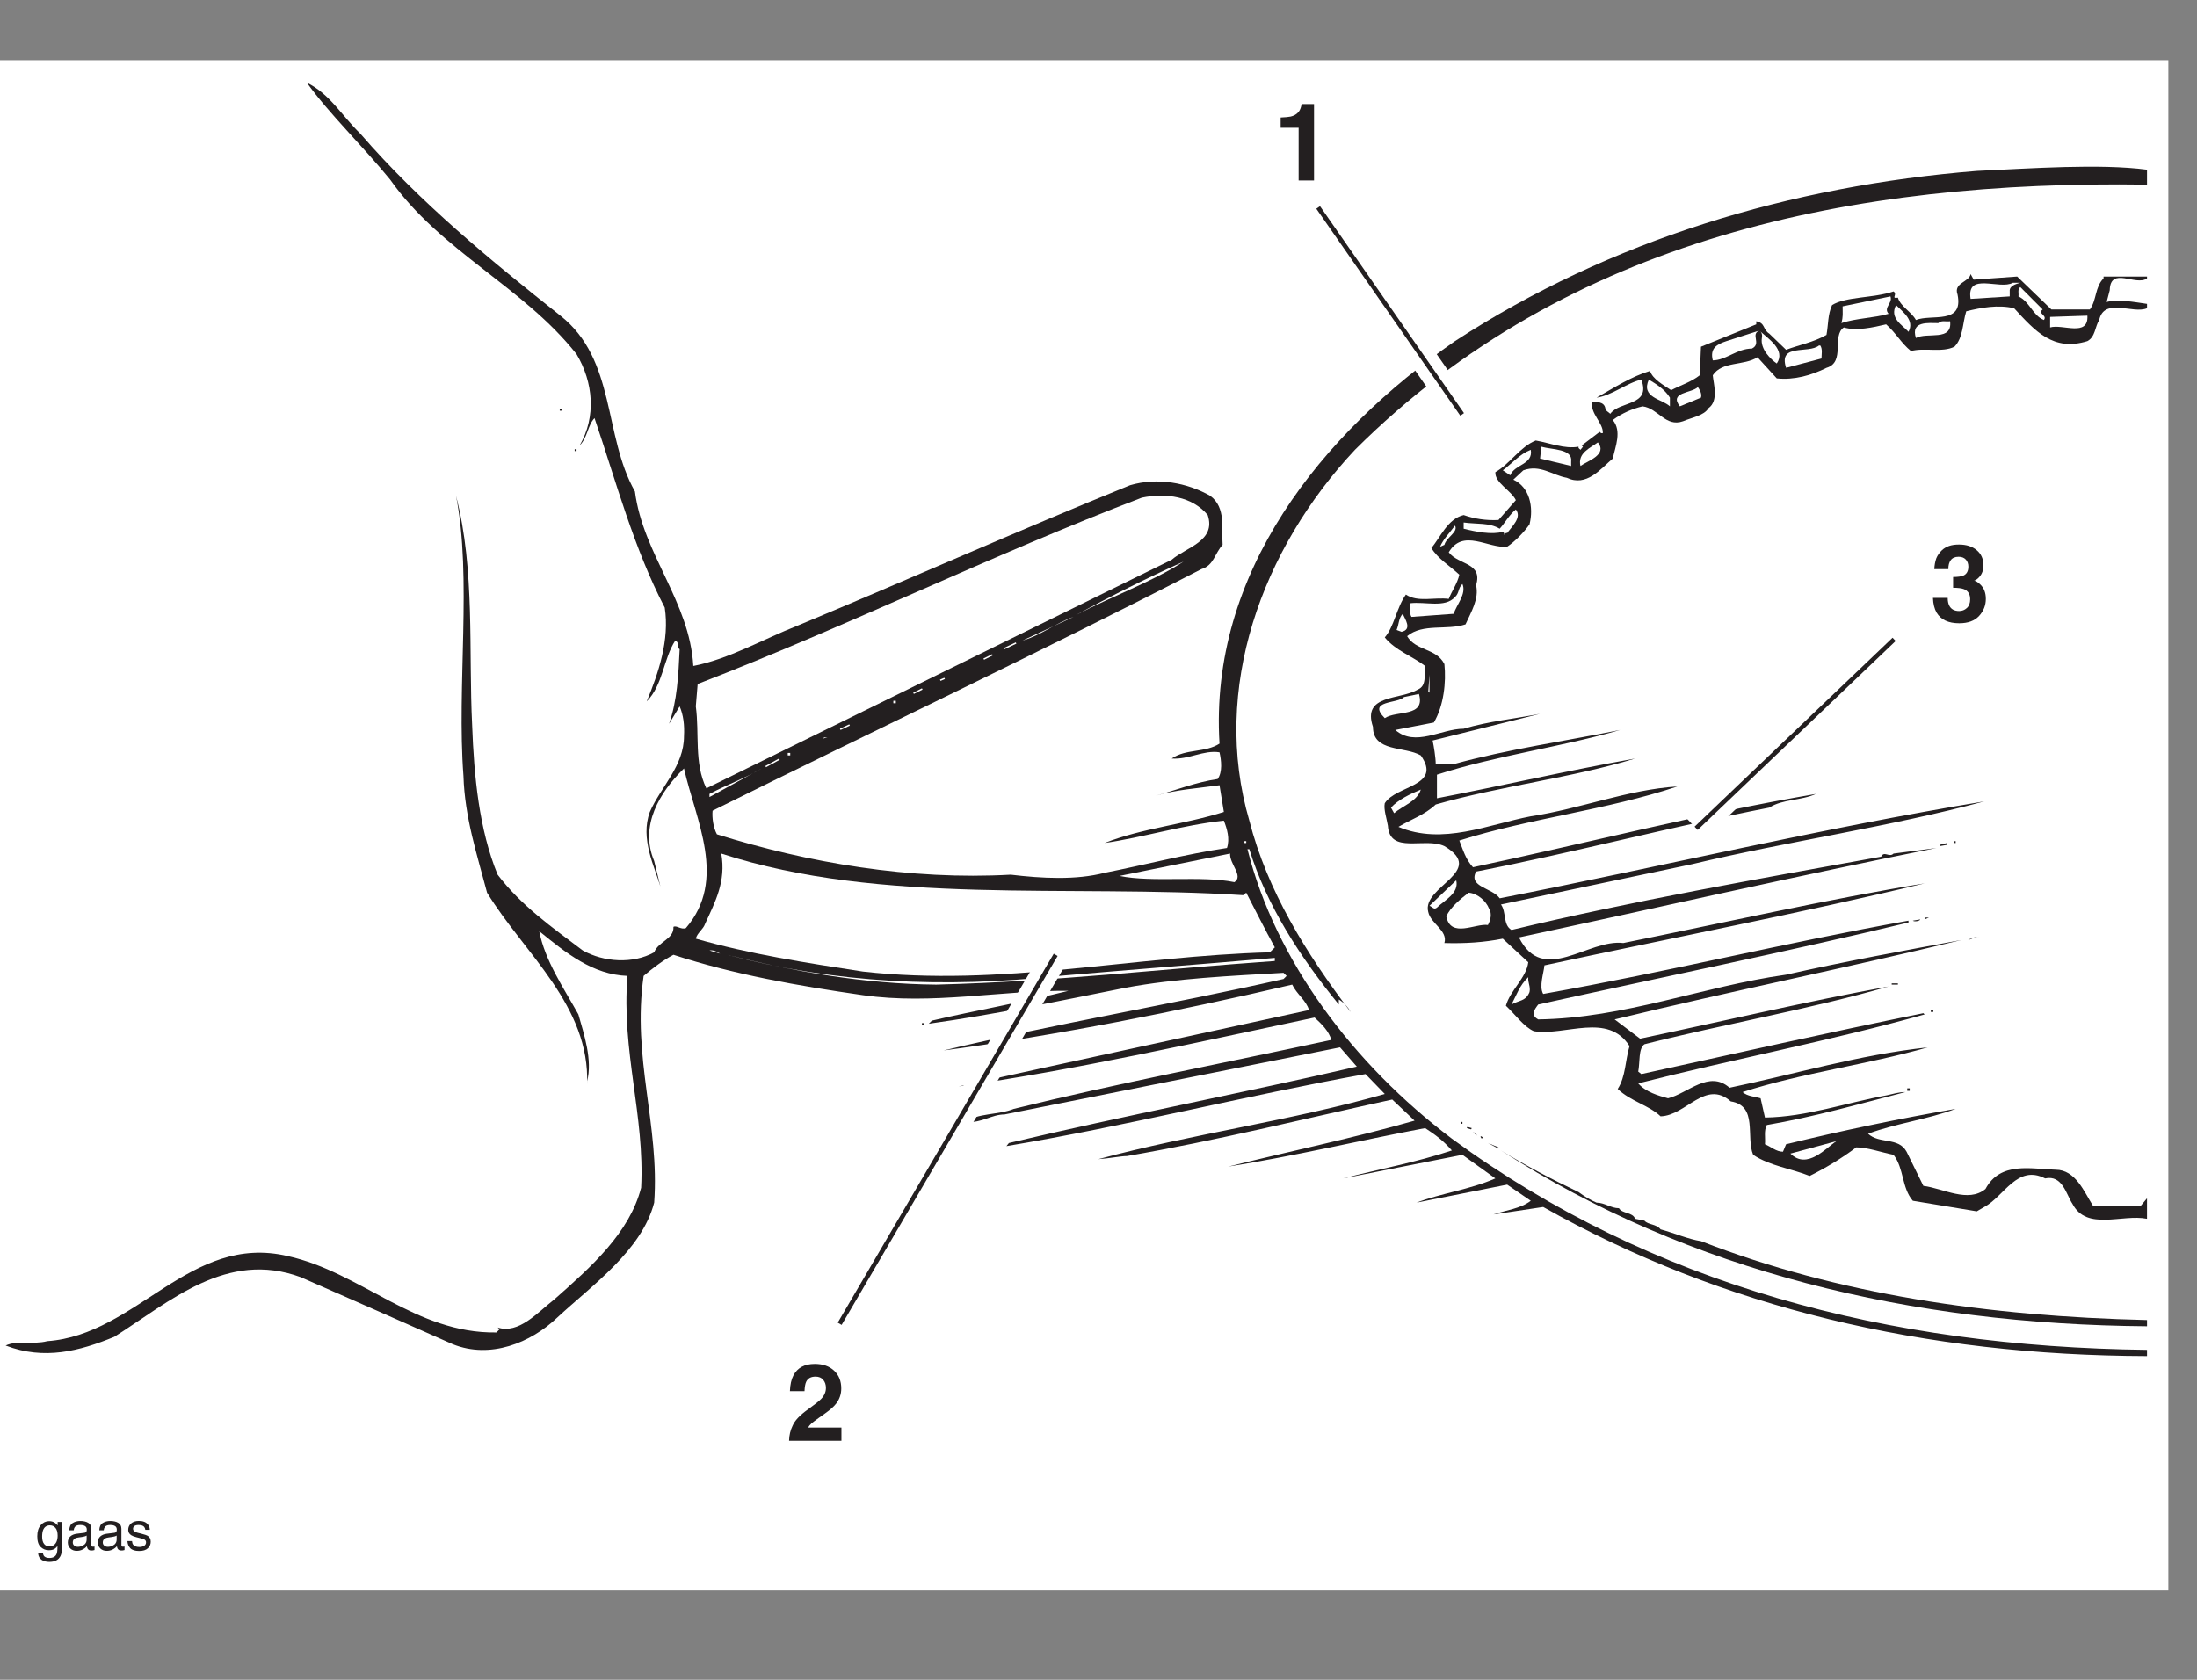 <?xml version="1.0" encoding="UTF-8" standalone="no"?>
<!-- Created with Inkscape (http://www.inkscape.org/) -->

<svg
   xmlns:dc="http://purl.org/dc/elements/1.1/"
   xmlns:cc="http://creativecommons.org/ns#"
   xmlns:rdf="http://www.w3.org/1999/02/22-rdf-syntax-ns#"
   xmlns:svg="http://www.w3.org/2000/svg"
   xmlns="http://www.w3.org/2000/svg"
   xmlns:sodipodi="http://sodipodi.sourceforge.net/DTD/sodipodi-0.dtd"
   xmlns:inkscape="http://www.inkscape.org/namespaces/inkscape"
   id="svg26578"
   version="1.1"
   inkscape:version="0.91 r13725"
   xml:space="preserve"
   width="301.181"
   height="230.315"
   viewBox="0 0 301.181 230.315"
   sodipodi:docname="gaas.svg"><rect x="0" y="0" width="301.181" height="230.315" fill="#808080" stroke="none"/><defs
     id="defs26582"><clipPath
       clipPathUnits="userSpaceOnUse"
       id="clipPath26594"><path
         d="m 0,184.252 240.945,0 L 240.945,0 0,0 0,184.252 Z"
         id="path26596"
         inkscape:connector-curvature="0" /></clipPath></defs><sodipodi:namedview
     pagecolor="#ffffff"
     bordercolor="#666666"
     borderopacity="1"
     objecttolerance="10"
     gridtolerance="10"
     guidetolerance="10"
     inkscape:pageopacity="0"
     inkscape:pageshadow="2"
     inkscape:window-width="640"
     inkscape:window-height="480"
     id="namedview26580"
     showgrid="false"
     inkscape:zoom="0.96287536"
     inkscape:cx="150.59062"
     inkscape:cy="115.1575"
     inkscape:window-x="0"
     inkscape:window-y="0"
     inkscape:window-maximized="0"
     inkscape:current-layer="g26586" /><g
     id="g26586"
     inkscape:groupmode="layer"
     inkscape:label="gaas"
     transform="matrix(1.25,0,0,-1.25,0,230.315)"><path
       d="m 0,9.796 237.802,0 0,167.86 L 0,177.656 0,9.796 Z"
       style="fill:#ffffff;fill-opacity:1;fill-rule:nonzero;stroke:none"
       id="path26588"
       inkscape:connector-curvature="0" /><g
       id="g26590"><g
         id="g26592"
         clip-path="url(#clipPath26594)"><g
           id="g26598"
           transform="translate(5.181,37.145)"><path
             d="M 0,0 C 9.811,0.682 15.67,11.854 26.367,9.333 34.407,7.562 40.401,0.817 49.259,0.954 l 0.341,0.34 -0.205,0.204 c 2.316,-0.75 4.361,1.636 6.2,3.066 4.089,3.611 8.244,7.29 9.538,12.264 0.409,7.902 -2.179,14.988 -1.498,23.233 -3.816,0.136 -6.746,2.521 -9.675,4.905 0.613,-3.202 2.657,-6.199 4.292,-9.129 0.614,-2.181 1.567,-4.974 0.954,-7.358 l 0,-0.342 c 0.34,8.654 -6.881,14.376 -10.969,21.053 -1.09,4.157 -2.452,8.244 -2.59,12.809 -0.749,9.811 0.955,21.802 -0.816,30.727 2.111,-8.175 1.362,-16.965 1.771,-25.208 0.204,-5.519 0.749,-11.378 2.793,-16.351 2.588,-3.408 5.996,-5.792 9.334,-8.312 2.316,-1.295 5.519,-1.5 7.835,-0.205 0.478,1.226 2.181,1.43 2.112,2.793 0.341,0.204 0.818,-0.339 1.363,-0.136 4.565,5.314 1.09,11.786 -0.205,17.51 -2.656,-2.589 -4.905,-6.268 -3.27,-10.153 l 0.682,-2.793 c -0.614,2.112 -2.249,5.247 -1.159,8.176 1.227,2.794 3.747,5.041 3.747,8.312 0.068,1.227 -0.068,2.316 -0.476,3.27 l -1.159,-1.907 c 0.885,2.521 1.023,5.314 1.159,8.175 -0.341,0.205 0,0.75 -0.477,0.955 -1.295,-1.976 -1.363,-4.906 -3.134,-6.678 1.295,3.135 2.521,6.746 1.975,10.288 -3.407,6.541 -5.314,13.763 -7.699,20.781 -0.749,-0.75 -0.749,-2.112 -1.635,-2.998 1.84,3.133 1.5,6.95 -0.34,10.015 -5.792,7.358 -14.921,11.31 -20.44,19.145 -2.997,3.679 -6.745,7.29 -9.129,10.629 2.521,-1.226 3.815,-3.612 5.859,-5.588 6.541,-7.561 14.376,-13.967 21.938,-19.962 6.132,-4.837 4.702,-13.149 8.176,-19.281 0.886,-6.881 5.996,-12.059 6.404,-19.145 3.884,0.75 7.631,2.929 11.447,4.429 12.127,5.041 24.186,10.424 36.45,15.397 2.998,0.886 6.268,0.273 8.789,-1.158 1.77,-1.294 1.226,-3.679 1.362,-5.382 -0.885,-0.954 -0.954,-2.249 -2.317,-2.657 -17.713,-9.13 -35.768,-17.646 -53.618,-26.503 -0.068,-0.75 0.068,-1.84 0.476,-2.589 10.016,-3.135 21.188,-5.042 32.226,-4.428 3.406,-0.409 7.154,-0.614 10.289,0.204 4.495,0.885 8.856,2.043 13.421,2.725 0.342,1.022 0,2.112 -0.341,2.997 -4.495,-0.477 -8.855,-1.839 -13.08,-2.452 4.155,1.635 8.788,2.043 13.08,3.406 l -0.477,2.93 c -2.384,-0.34 -4.768,-0.477 -7.018,-1.158 2.25,0.613 4.43,1.498 6.814,1.84 0.545,0.749 0.409,2.044 0.204,2.929 -1.77,0.273 -3.339,-0.817 -5.245,-0.682 1.567,1.091 3.679,0.614 5.245,1.636 -1.159,18.736 11.174,33.997 25.823,44.148 17.033,11.106 36.858,17.033 57.229,18.669 5.928,0.273 13.489,0.817 18.668,0.136 l 0,-1.636 c -32.158,0.477 -63.498,-5.79 -86.867,-29.09 -10.219,-10.903 -15.806,-26.231 -11.582,-40.676 1.977,-7.698 6.201,-14.511 11.105,-20.984 -0.272,0.545 -0.817,1.09 -1.293,1.364 l 0,-0.547 c -4.225,5.179 -7.906,10.833 -9.812,17.033 l -0.205,0 c 3.064,-12.195 11.583,-23.572 22.416,-31.748 21.938,-16.08 47.759,-22.825 76.238,-23.165 l 0,-0.682 C 205.961,-1.567 183.749,3.61 164.06,14.716 l -5.451,-0.818 c 1.362,0.477 2.93,0.613 4.089,1.499 l -2.589,1.772 -9.947,-1.978 c 2.656,1.024 5.859,1.432 8.651,2.66 l -3.61,2.588 -13.081,-2.588 c 3.951,1.02 8.04,1.77 11.923,3.066 -0.887,1.021 -1.772,1.703 -2.93,2.452 -7.22,-1.363 -14.307,-3.066 -21.598,-4.225 6.814,1.704 13.762,3.134 20.439,5.043 l -2.451,2.316 c -9.676,-2.112 -19.214,-4.497 -29.094,-6.2 -0.68,0 -2.043,-0.274 -3.133,-0.341 10.356,2.793 21.189,4.225 31.409,7.153 l -2.112,2.181 c -13.218,-2.384 -26.299,-5.723 -39.381,-7.902 l 0.273,0.34 c 12.605,2.996 25.481,5.449 38.153,8.379 l -1.84,2.112 -36.79,-7.358 c -1.431,0 -2.521,-0.954 -4.088,-0.817 0.885,0.954 3.474,0.75 5.11,1.43 11.309,2.794 23.166,5.042 34.815,7.563 -0.272,0.954 -1.021,1.704 -1.839,2.453 -12.878,-2.725 -26.434,-5.791 -39.04,-7.562 12.673,2.793 25.617,5.586 38.426,8.38 -0.272,1.022 -1.362,1.771 -1.839,2.793 -12.537,-2.93 -25.889,-5.587 -38.222,-7.222 12.265,2.93 24.936,5.041 37.269,7.836 l 0.341,0.34 -0.341,0.34 c -5.859,-0.34 -11.787,-0.613 -17.306,-1.634 -7.153,-1.431 -14.308,-2.93 -21.598,-3.952 l 0.341,0.34 c 4.974,1.159 10.084,2.044 14.988,3.271 -7.425,0.068 -14.921,-1.568 -22.551,-0.477 -7.085,1.022 -14.103,2.248 -20.78,4.429 -1.158,-0.614 -2.317,-1.499 -3.27,-2.317 -1.294,-8.995 1.772,-16.352 1.158,-24.87 C 65.202,9.947 59.751,6.131 55.936,2.589 53.006,-0.204 48.577,-1.976 44.49,-0.341 38.971,2.112 33.384,4.564 27.798,7.018 19.69,10.015 13.49,4.36 7.358,0.477 3.542,-1.091 -0.34,-2.112 -4.565,-0.478 -3.202,0.136 -1.567,-0.41 0,0"
             style="fill:#231f20;fill-opacity:1;fill-rule:nonzero;stroke:none"
             id="path26600"
             inkscape:connector-curvature="0" /></g><path
           d="m 61.594,139.409 -0.205,0 0,-0.204 0.205,0 0,0.204 z"
           style="fill:#231f20;fill-opacity:1;fill-rule:nonzero;stroke:none"
           id="path26602"
           inkscape:connector-curvature="0" /><path
           d="m 63.229,134.98 -0.205,0 0,-0.204 0.205,0 0,0.204 z"
           style="fill:#231f20;fill-opacity:1;fill-rule:nonzero;stroke:none"
           id="path26604"
           inkscape:connector-curvature="0" /><g
           id="g26606"
           transform="translate(77.332,82.928)"><path
             d="M 0,0 C 1.09,2.386 2.316,4.634 1.771,7.699 19.35,1.976 39.856,4.361 59.001,3.135 l 0.341,0.272 c 1.022,-1.974 2.044,-4.02 3.134,-5.996 L 61.931,-3.133 C 47.01,-3.542 32.431,-6.949 17.305,-5.245 11.105,-4.292 4.906,-3.338 -1.021,-1.635 -0.885,-1.021 -0.204,-0.613 0,0"
             style="fill:#ffffff;fill-opacity:1;fill-rule:nonzero;stroke:none"
             id="path26608"
             inkscape:connector-curvature="0" /></g><g
           id="g26610"
           transform="translate(76.514,109.227)"><path
             d="m 0,0 c 16.42,6.336 32.294,14.171 48.713,20.439 2.658,0.545 5.519,0.137 7.223,-1.907 C 56.889,15.67 53.551,14.989 51.985,13.627 34.952,5.247 17.987,-3.066 0.954,-11.446 -0.409,-8.653 0.205,-5.451 -0.204,-2.453 L 0,0 Z"
             style="fill:#ffffff;fill-opacity:1;fill-rule:nonzero;stroke:none"
             id="path26612"
             inkscape:connector-curvature="0" /></g><g
           id="g26614"
           transform="translate(78.967,79.657)"><path
             d="M 0,0 C 0.477,-0.135 -0.75,0.205 -1.158,0.343 -0.681,0.409 -0.341,0.205 0,0"
             style="fill:#ffffff;fill-opacity:1;fill-rule:nonzero;stroke:none"
             id="path26616"
             inkscape:connector-curvature="0" /></g><g
           id="g26618"
           transform="translate(77.809,97.168)"><path
             d="M 0,0 C 1.908,1.022 3.883,1.703 5.723,2.794 L 0,-0.34 0,0 Z"
             style="fill:#ffffff;fill-opacity:1;fill-rule:nonzero;stroke:none"
             id="path26620"
             inkscape:connector-curvature="0" /></g><g
           id="g26622"
           transform="translate(116.099,77.205)"><path
             d="m 0,0 c 7.901,0.682 15.806,1.295 23.708,1.976 l 0,-0.34 C 11.105,0.749 -0.272,-0.613 -13.423,-0.953 -21.258,-0.885 -29.025,0.478 -36.314,2.317 -24.46,-0.817 -12.468,-1.362 0,0"
             style="fill:#ffffff;fill-opacity:1;fill-rule:nonzero;stroke:none"
             id="path26624"
             inkscape:connector-curvature="0" /></g><g
           id="g26626"
           transform="translate(84.008,100.097)"><path
             d="M 0,0 -0.068,0.136 1.431,0.954 1.5,0.818 0,0 Z"
             style="fill:#ffffff;fill-opacity:1;fill-rule:nonzero;stroke:none"
             id="path26628"
             inkscape:connector-curvature="0" /></g><path
           d="m 86.666,101.665 -0.273,0 0,-0.273 0.273,0 0,0.273 z"
           style="fill:#ffffff;fill-opacity:1;fill-rule:nonzero;stroke:none"
           id="path26630"
           inkscape:connector-curvature="0" /><g
           id="g26632"
           transform="translate(90.753,103.368)"><path
             d="M 0,0 -0.545,-0.136 -0.34,0 0,0 Z"
             style="fill:#ffffff;fill-opacity:1;fill-rule:nonzero;stroke:none"
             id="path26634"
             inkscape:connector-curvature="0" /></g><g
           id="g26636"
           transform="translate(92.185,104.185)"><path
             d="M 0,0 -0.068,0.137 0.953,0.614 1.021,0.477 0,0 Z"
             style="fill:#ffffff;fill-opacity:1;fill-rule:nonzero;stroke:none"
             id="path26638"
             inkscape:connector-curvature="0" /></g><path
           d="m 98.248,107.387 -0.272,0 0,-0.271 0.272,0 0,0.271 z"
           style="fill:#ffffff;fill-opacity:1;fill-rule:nonzero;stroke:none"
           id="path26640"
           inkscape:connector-curvature="0" /><g
           id="g26642"
           transform="translate(100.224,108.137)"><path
             d="M 0,0 -0.068,0.136 0.886,0.614 0.953,0.477 0,0 Z"
             style="fill:#ffffff;fill-opacity:1;fill-rule:nonzero;stroke:none"
             id="path26644"
             inkscape:connector-curvature="0" /></g><path
           d="m 101.382,72.027 -0.272,0 0,-0.205 0.272,0 0,0.205 z"
           style="fill:#231f20;fill-opacity:1;fill-rule:nonzero;stroke:none"
           id="path26646"
           inkscape:connector-curvature="0" /><g
           id="g26648"
           transform="translate(103.153,109.567)"><path
             d="M 0,0 -0.068,0.137 0.409,0.341 0.478,0.205 0,0 Z"
             style="fill:#ffffff;fill-opacity:1;fill-rule:nonzero;stroke:none"
             id="path26650"
             inkscape:connector-curvature="0" /></g><g
           id="g26652"
           transform="translate(107.922,111.884)"><path
             d="M 0,0 -0.068,0.136 0.886,0.613 0.955,0.477 0,0 Z"
             style="fill:#ffffff;fill-opacity:1;fill-rule:nonzero;stroke:none"
             id="path26654"
             inkscape:connector-curvature="0" /></g><g
           id="g26656"
           transform="translate(110.171,113.042)"><path
             d="M 0,0 -0.068,0.136 1.227,0.75 1.295,0.614 0,0 Z"
             style="fill:#ffffff;fill-opacity:1;fill-rule:nonzero;stroke:none"
             id="path26658"
             inkscape:connector-curvature="0" /></g><g
           id="g26660"
           transform="translate(117.735,116.585)"><path
             d="M 0,0 C -1.977,-0.682 -3.612,-2.044 -5.589,-2.589 L 0,0 Z"
             style="fill:#ffffff;fill-opacity:1;fill-rule:nonzero;stroke:none"
             id="path26662"
             inkscape:connector-curvature="0" /></g><g
           id="g26664"
           transform="translate(129.793,122.649)"><path
             d="M 0,0 C -3.34,-2.18 -7.904,-3.816 -11.788,-5.86 -7.904,-3.747 -3.951,-1.771 0,0"
             style="fill:#ffffff;fill-opacity:1;fill-rule:nonzero;stroke:none"
             id="path26666"
             inkscape:connector-curvature="0" /></g><g
           id="g26668"
           transform="translate(134.903,90.627)"><path
             d="m 0,0 c -0.068,-1.158 1.498,-2.453 0.477,-3.135 -3.613,0.75 -8.994,-0.066 -12.604,0.682 L 0,0 Z"
             style="fill:#ffffff;fill-opacity:1;fill-rule:nonzero;stroke:none"
             id="path26670"
             inkscape:connector-curvature="0" /></g><path
           d="m 136.674,91.99 -0.272,0 0,-0.205 0.272,0 0,0.205 z"
           style="fill:#ffffff;fill-opacity:1;fill-rule:nonzero;stroke:none"
           id="path26672"
           inkscape:connector-curvature="0" /><g
           id="g26674"
           transform="translate(155.477,108.613)"><path
             d="m 0,0 c 1.023,0.409 0.683,1.635 0.818,2.589 -1.429,1.091 -3.271,1.703 -4.428,3.134 1.022,1.159 1.295,3.27 2.316,4.702 1.294,-0.886 3.136,-0.273 4.7,-0.477 0.342,0.885 0.955,1.703 1.159,2.656 -1.021,0.955 -2.384,1.772 -3.065,2.93 0.953,1.091 1.771,3.202 3.542,3.612 1.159,-0.41 2.453,-0.614 3.816,-0.545 l 1.908,2.179 c -0.545,1.091 -2.318,1.908 -2.249,3.067 1.567,0.885 2.725,2.793 4.429,3.474 1.568,-0.272 3.132,-0.954 4.701,-0.681 -0.069,-0.136 0.067,-0.205 0.204,-0.34 l 0.273,0.34 -0.138,0.136 1.977,1.499 c 0.068,-0.068 0.136,-0.205 0.34,-0.136 0.07,1.09 -1.43,2.18 -1.157,3.406 0.409,0 1.293,0.069 1.431,-0.681 0,-0.273 0.339,-0.408 0.545,-0.614 1.022,1.432 4.496,0.818 3.406,3.748 -1.567,-0.34 -3.271,-1.771 -4.906,-1.976 1.908,1.09 3.815,2.317 5.859,2.93 0.273,-0.887 1.5,-1.567 2.318,-2.112 1.021,0.545 2.179,0.886 3.134,1.635 l 0.136,3.134 c 2.044,0.818 4.019,1.635 6.063,2.453 l 0,0.34 c 1.021,-0.204 0.681,-0.885 1.431,-1.362 l 1.839,-1.771 c 1.432,0.544 2.998,0.817 4.43,1.634 0.204,1.09 0.136,2.249 0.612,3.27 1.5,0.954 4.565,0.75 6.745,1.5 0.477,-0.341 -0.34,-0.818 0.477,-0.682 0.272,-0.953 1.498,-1.567 1.975,-2.453 1.704,0.682 5.248,-0.545 4.565,2.794 -0.477,1.294 1.294,1.363 1.432,2.248 l 0.339,-0.613 4.769,0.341 3.749,-3.611 4.224,0 c 0.75,1.022 0.546,2.452 1.499,3.407 l 0,0.204 4.768,0 0,-0.204 c -1.225,-0.886 -4.019,1.362 -4.089,-1.296 l -0.338,-1.293 c 1.225,0.34 2.996,0 4.427,-0.205 l 0,-0.477 c -1.498,-0.681 -4.7,1.226 -5.245,-1.295 -0.476,-0.749 -0.41,-1.84 -1.295,-2.316 -3.747,-1.159 -5.723,1.091 -8.04,3.611 -1.772,0.409 -3.611,0.069 -5.247,-0.341 -0.408,-1.294 -0.34,-2.929 -1.293,-3.883 -1.362,-0.681 -3.27,-0.068 -4.768,-0.477 -1.091,0.886 -1.636,1.975 -2.726,2.93 -1.432,-0.341 -3.271,-0.749 -4.634,-0.341 -1.363,-0.886 0.206,-3.816 -1.906,-4.429 -1.636,-0.817 -3.544,-1.362 -5.451,-1.158 l -2.112,2.317 c -1.5,-0.954 -3.883,-0.409 -4.907,-1.976 0.069,-0.886 0.683,-2.793 -0.476,-3.611 -0.477,-0.818 -1.84,-1.022 -2.793,-1.431 -1.907,-0.681 -2.726,1.431 -4.43,1.635 -1.156,-0.273 -2.247,-0.749 -3.268,-1.499 1.021,-1.226 0.272,-2.929 0,-4.223 -1.364,-1.159 -2.862,-3.135 -5.042,-2.113 -1.569,0.273 -2.93,1.499 -4.769,0.818 L 10.491,23.029 C 12.264,22.211 12.74,20.031 12.264,18.124 11.65,17.238 10.631,16.215 9.813,15.671 7.699,15.466 4.976,17.714 3.406,15.058 4.497,13.626 7.154,13.968 6.404,11.446 6.746,9.948 5.859,8.517 5.246,7.155 3.202,6.473 0.545,7.291 -1.158,5.86 -0.204,4.225 2.044,4.565 2.93,2.794 3.134,0.818 2.861,-1.771 1.771,-3.611 l -4.224,-0.817 c 2.181,-1.908 5.042,0.136 7.495,0.136 2.726,0.818 5.589,1.09 8.381,1.636 L 1.636,-5.586 c 0.135,-0.613 0.341,-1.908 0.341,-2.589 l 1.976,0 C 9.88,-6.541 16.146,-5.654 22.21,-4.428 15.602,-6.336 8.654,-7.222 2.112,-9.333 l 0,-2.589 c 7.085,1.362 14.445,3.065 21.734,4.36 -6.881,-2.112 -14.715,-2.998 -21.869,-5.042 -1.226,-1.158 -2.726,-1.635 -4.088,-2.453 4.837,-2.044 9.879,0.272 14.512,1.158 5.45,0.818 10.627,2.931 16.078,3.271 -7.767,-2.589 -16.146,-3.475 -23.914,-5.928 0.411,-1.021 0.681,-2.043 1.498,-2.929 12.537,2.657 24.87,5.859 37.608,8.039 -1.633,-0.748 -3.609,-0.544 -5.108,-1.498 -10.833,-2.113 -21.324,-4.906 -32.159,-7.018 -0.885,-1.703 1.774,-1.771 2.591,-2.931 17.714,3.476 35.359,7.701 53.141,10.629 -10.356,-2.793 -21.461,-4.359 -32.021,-6.881 -7.018,-1.499 -13.969,-2.929 -20.984,-4.427 0.613,-0.819 0.203,-2.249 1.158,-2.793 13.353,3.201 26.98,5.586 40.538,8.038 0.339,0.681 0.886,-0.136 1.362,0.341 l 4.701,0.613 c -15.33,-3.066 -30.523,-6.54 -45.783,-9.811 2.656,-5.314 7.562,-0.136 11.445,-0.614 10.834,2.181 22.551,4.838 33.044,6.542 -13.627,-3.271 -27.797,-5.996 -41.697,-8.994 -0.068,-0.817 -0.613,-2.316 -0.136,-3.134 13.83,2.453 26.367,5.586 40.062,8.039 l 0,-0.204 c -13.286,-3.202 -27.05,-5.995 -40.606,-8.994 -0.409,-0.544 -0.886,-1.157 0,-1.635 9.538,0.137 17.986,3.612 27.183,4.907 6.336,1.43 13.013,2.658 19.281,3.814 -12.331,-2.997 -25.481,-5.654 -38.084,-8.721 l 2.794,-2.112 c 9.059,1.908 18.258,4.088 27.252,5.724 -8.721,-2.521 -17.919,-4.087 -26.776,-6.336 -0.682,-0.477 -0.476,-1.977 -0.682,-2.999 l 0.341,-0.272 c 10.287,2.248 20.508,4.565 30.931,6.677 l 0.137,-0.136 c -10.221,-2.862 -20.985,-4.906 -31.409,-7.562 0.818,-0.954 2.25,-1.363 3.271,-1.636 2.181,0.544 4.496,3.134 6.744,1.158 7.222,1.499 14.172,3.61 21.735,4.428 -6.677,-1.906 -13.764,-2.792 -20.304,-4.904 0.546,-0.477 1.295,-0.477 1.976,-0.682 l 0.477,-2.111 c 4.565,0.067 8.925,1.634 13.421,2.452 0.614,0.135 1.226,0.341 1.976,0.341 -5.041,-1.295 -10.015,-2.726 -15.193,-3.612 -0.341,-0.612 -0.137,-1.43 -0.204,-2.111 0.681,-0.274 1.226,-0.818 1.976,-0.818 l 0.34,0.818 c 6.132,1.499 12.331,2.793 18.6,3.883 -3.065,-1.158 -6.473,-1.568 -9.606,-2.726 1.227,-1.157 3.337,-0.34 4.223,-1.975 l 1.84,-3.747 c 2.181,-0.273 4.906,-1.909 6.813,-0.341 1.636,3.066 5.042,2.179 7.7,2.112 2.18,0 3.133,-2.452 4.087,-3.952 l 5.247,0 0.68,0.817 0,-2.247 c -2.725,0.545 -6.608,-1.363 -8.174,1.636 -0.681,1.021 -1.091,3.201 -2.999,2.793 -3.067,1.566 -4.497,-1.977 -6.677,-3.135 l -0.818,-0.476 -7.016,1.158 c -1.228,1.43 -0.955,3.543 -2.113,5.042 -1.362,0.271 -2.862,0.817 -4.088,0.817 -1.633,-1.227 -3.337,-2.248 -5.11,-3.135 -2.044,0.819 -4.359,1.091 -6.199,2.318 -0.817,1.975 0.545,5.382 -2.453,5.858 -2.793,2.453 -4.904,-1.567 -7.699,-1.635 -1.294,1.227 -3.271,1.635 -4.701,2.997 0.885,1.364 0.818,3.135 1.294,4.703 -2.383,3.747 -7.017,1.089 -10.493,1.634 -1.09,0.477 -2.043,1.84 -3.066,2.794 0.478,1.703 2.249,3.065 2.455,4.769 l -2.795,2.589 c -2.043,-0.409 -4.155,-0.545 -6.404,-0.478 0.41,1.363 -1.498,2.112 -1.771,3.407 -0.749,2.793 6.472,4.429 1.771,7.222 -2.179,1.023 -5.996,-0.953 -6.199,2.249 -0.137,0.817 -0.478,1.771 -0.341,2.453 1.225,1.975 6.336,1.839 3.952,5.245 -1.772,1.023 -5.246,0.342 -5.246,3.135 C -6.132,-0.477 -1.908,-1.158 0,0"
             style="fill:#231f20;fill-opacity:1;fill-rule:nonzero;stroke:none"
             id="path26676"
             inkscape:connector-curvature="0" /></g><g
           id="g26678"
           transform="translate(153.98,107.795)"><path
             d="M 0,0 1.634,0.341 C 2.385,-2.247 -0.817,-1.429 -2.112,-2.315 -4.087,-0.34 -0.683,-0.748 0,0"
             style="fill:#ffffff;fill-opacity:1;fill-rule:nonzero;stroke:none"
             id="path26680"
             inkscape:connector-curvature="0" /></g><g
           id="g26682"
           transform="translate(155.819,97.645)"><path
             d="m 0,0 c -0.408,-1.296 -1.976,-1.772 -2.93,-2.589 l -0.341,0.613 C -2.453,-1.091 -1.159,-0.478 0,0"
             style="fill:#ffffff;fill-opacity:1;fill-rule:nonzero;stroke:none"
             id="path26684"
             inkscape:connector-curvature="0" /></g><g
           id="g26686"
           transform="translate(153.844,116.926)"><path
             d="m 0,0 c 0.204,-0.545 1.089,-1.704 -0.137,-1.976 l -0.545,0.205 C -0.409,-1.158 -0.478,-0.478 0,0"
             style="fill:#ffffff;fill-opacity:1;fill-rule:nonzero;stroke:none"
             id="path26688"
             inkscape:connector-curvature="0" /></g><g
           id="g26690"
           transform="translate(154.66,118.084)"><path
             d="M 0,0 C 1.636,0.205 3.815,-0.545 4.906,0.682 5.383,1.091 5.247,1.704 5.724,2.113 6.2,1.022 5.042,-0.204 4.771,-1.157 L 0.137,-1.498 C -0.136,-1.089 0.068,-0.477 0,0"
             style="fill:#ffffff;fill-opacity:1;fill-rule:nonzero;stroke:none"
             id="path26692"
             inkscape:connector-curvature="0" /></g><g
           id="g26694"
           transform="translate(156.773,108.273)"><path
             d="M 0,0 -0.136,0.136 0,1.976 0,0 Z"
             style="fill:#ffffff;fill-opacity:1;fill-rule:nonzero;stroke:none"
             id="path26696"
             inkscape:connector-curvature="0" /></g><g
           id="g26698"
           transform="translate(159.702,87.697)"><path
             d="m 0,0 c 0.341,-1.431 -1.295,-2.18 -2.112,-2.997 -0.341,-0.274 -0.477,0.066 -0.818,0.203 L 0,0 Z"
             style="fill:#ffffff;fill-opacity:1;fill-rule:nonzero;stroke:none"
             id="path26700"
             inkscape:connector-curvature="0" /></g><g
           id="g26702"
           transform="translate(159.566,126.6)"><path
             d="M 0,0 C 0.408,-0.681 -0.955,-1.294 -1.159,-2.111 L -1.636,-2.316 C -1.294,-1.499 -0.545,-0.749 0,0"
             style="fill:#ffffff;fill-opacity:1;fill-rule:nonzero;stroke:none"
             id="path26704"
             inkscape:connector-curvature="0" /></g><g
           id="g26706"
           transform="translate(161.065,86.335)"><path
             d="M 0,0 C 0.955,-0.068 1.908,-0.886 2.249,-1.771 2.591,-2.316 2.385,-3.066 2.112,-3.543 0.749,-3.339 -1.975,-5.042 -2.453,-2.589 -1.975,-1.568 -0.886,-0.682 0,0"
             style="fill:#ffffff;fill-opacity:1;fill-rule:nonzero;stroke:none"
             id="path26708"
             inkscape:connector-curvature="0" /></g><path
           d="m 160.247,61.194 0.137,0 0,-0.204 -0.137,0 0,0.204 z"
           style="fill:#231f20;fill-opacity:1;fill-rule:nonzero;stroke:none"
           id="path26710"
           inkscape:connector-curvature="0" /><g
           id="g26712"
           transform="translate(160.519,126.94)"><path
             d="M 0,0 C 1.5,-0.203 2.794,0 3.953,-0.681 4.565,0 4.973,0.818 5.724,1.432 6.404,0.546 5.314,-0.408 4.771,-1.157 4.632,-1.089 4.565,-1.226 4.43,-1.362 4.496,-1.157 4.361,-1.089 4.292,-1.021 3.066,-1.362 1.362,-1.021 0,-0.681 L 0,0 Z"
             style="fill:#ffffff;fill-opacity:1;fill-rule:nonzero;stroke:none"
             id="path26714"
             inkscape:connector-curvature="0" /></g><g
           id="g26716"
           transform="translate(160.86,60.514)"><path
             d="M 0,0 0.069,0.136 0.545,0 0.477,-0.138 0,0 Z"
             style="fill:#231f20;fill-opacity:1;fill-rule:nonzero;stroke:none"
             id="path26718"
             inkscape:connector-curvature="0" /></g><g
           id="g26720"
           transform="translate(162.019,59.695)"><path
             d="m 0,0 -0.479,0.342 0.138,0 L 0,0 Z"
             style="fill:#231f20;fill-opacity:1;fill-rule:nonzero;stroke:none"
             id="path26722"
             inkscape:connector-curvature="0" /></g><g
           id="g26724"
           transform="translate(162.358,59.56)"><path
             d="M 0,0 0.069,0.067 0.273,-0.068 0.138,-0.204 0,0 Z"
             style="fill:#231f20;fill-opacity:1;fill-rule:nonzero;stroke:none"
             id="path26726"
             inkscape:connector-curvature="0" /></g><g
           id="g26728"
           transform="translate(164.336,58.266)"><path
             d="M 0,0 -1.159,0.613 0,0.136 0,0 Z"
             style="fill:#231f20;fill-opacity:1;fill-rule:nonzero;stroke:none"
             id="path26730"
             inkscape:connector-curvature="0" /></g><g
           id="g26732"
           transform="translate(173.125,53.496)"><path
             d="m 0,0 c 0.543,-0.41 1.294,-0.886 1.975,-1.16 0.885,0 1.568,-0.611 2.453,-0.611 0.341,-0.614 1.5,-0.411 1.77,-1.159 l 1.024,-0.205 c 0.408,-0.477 1.294,-0.341 1.77,-0.954 1.499,-0.408 3.066,-1.089 4.43,-1.295 15.057,-5.858 31.543,-8.243 48.917,-8.652 l 0,-0.68 C 36.517,-14.513 12.264,-8.789 -8.517,4.565 -5.725,2.861 -2.863,1.362 0,0"
             style="fill:#231f20;fill-opacity:1;fill-rule:nonzero;stroke:none"
             id="path26734"
             inkscape:connector-curvature="0" /></g><g
           id="g26736"
           transform="translate(167.879,134.913)"><path
             d="m 0,0 c 0.271,-1.636 -1.771,-1.568 -2.249,-2.794 l -0.818,0.545 C -1.977,-1.431 -1.228,-0.477 0,0"
             style="fill:#ffffff;fill-opacity:1;fill-rule:nonzero;stroke:none"
             id="path26738"
             inkscape:connector-curvature="0" /></g><g
           id="g26740"
           transform="translate(167.606,77.069)"><path
             d="M 0,0 C -0.068,-0.613 0.272,-1.022 0.135,-1.635 -0.274,-2.658 -1.021,-2.521 -1.84,-2.999 -1.296,-1.976 -0.955,-0.887 0,0"
             style="fill:#ffffff;fill-opacity:1;fill-rule:nonzero;stroke:none"
             id="path26742"
             inkscape:connector-curvature="0" /></g><g
           id="g26744"
           transform="translate(169.036,135.253)"><path
             d="m 0,0 c 1.159,-0.34 3.475,-0.205 3.271,-1.635 l 0,-0.476 -3.407,0.818 L 0,0 Z"
             style="fill:#ffffff;fill-opacity:1;fill-rule:nonzero;stroke:none"
             id="path26746"
             inkscape:connector-curvature="0" /></g><g
           id="g26748"
           transform="translate(175.236,135.73)"><path
             d="M 0,0 C 1.091,-1.363 -1.159,-2.044 -1.908,-2.588 -2.249,-1.159 -0.817,-0.613 0,0"
             style="fill:#ffffff;fill-opacity:1;fill-rule:nonzero;stroke:none"
             id="path26750"
             inkscape:connector-curvature="0" /></g><g
           id="g26752"
           transform="translate(180.823,142.611)"><path
             d="m 0,0 c 0.817,-0.477 1.771,-1.09 2.316,-1.976 l 0,-0.954 C 1.43,-2.112 -0.886,-1.976 0,0"
             style="fill:#ffffff;fill-opacity:1;fill-rule:nonzero;stroke:none"
             id="path26754"
             inkscape:connector-curvature="0" /></g><g
           id="g26756"
           transform="translate(186.206,141.793)"><path
             d="M 0,0 C 0.136,-0.204 0.477,-0.681 0.341,-1.157 L -1.977,-2.111 C -3.204,-0.544 -0.683,-0.681 0,0"
             style="fill:#ffffff;fill-opacity:1;fill-rule:nonzero;stroke:none"
             id="path26758"
             inkscape:connector-curvature="0" /></g><g
           id="g26760"
           transform="translate(189.34,146.835)"><path
             d="M 0,0 3.61,1.159 C 4.563,0.273 6.54,-0.953 5.519,-2.453 4.904,-2.043 3.679,-0.886 3.883,0.341 3.951,0.682 3.883,0.954 3.61,1.159 2.589,0.75 3.883,-0.272 2.793,-0.817 1.157,-0.817 -0.068,-2.112 -1.5,-2.112 -1.84,-0.75 -1.021,-0.34 0,0"
             style="fill:#ffffff;fill-opacity:1;fill-rule:nonzero;stroke:none"
             id="path26762"
             inkscape:connector-curvature="0" /></g><g
           id="g26764"
           transform="translate(199.492,146.359)"><path
             d="M 0,0 0.135,0 C 0.407,-0.41 0.271,-0.954 0.271,-1.431 L -3.612,-2.453 C -4.499,0.272 -1.159,-0.954 0,0"
             style="fill:#ffffff;fill-opacity:1;fill-rule:nonzero;stroke:none"
             id="path26766"
             inkscape:connector-curvature="0" /></g><g
           id="g26768"
           transform="translate(201.398,59.083)"><path
             d="M 0,0 C -1.089,-0.682 -3.201,-3.202 -5.042,-1.363 L 0,0 Z"
             style="fill:#ffffff;fill-opacity:1;fill-rule:nonzero;stroke:none"
             id="path26770"
             inkscape:connector-curvature="0" /></g><g
           id="g26772"
           transform="translate(202.08,150.651)"><path
             d="M 0,0 5.246,1.09 C 5.519,0.341 4.428,-0.136 5.042,-0.818 3.406,-1.294 1.498,-1.294 -0.135,-1.839 0.068,-1.09 0,-0.818 0,0"
             style="fill:#ffffff;fill-opacity:1;fill-rule:nonzero;stroke:none"
             id="path26774"
             inkscape:connector-curvature="0" /></g><path
           d="m 207.463,76.388 0.681,0 0,-0.136 -0.681,0 0,0.136 z"
           style="fill:#231f20;fill-opacity:1;fill-rule:nonzero;stroke:none"
           id="path26776"
           inkscape:connector-curvature="0" /><g
           id="g26778"
           transform="translate(207.94,150.787)"><path
             d="M 0,0 C 0.818,-0.817 2.044,-1.703 1.363,-2.929 0.681,-2.18 -0.749,-1.43 0,0"
             style="fill:#ffffff;fill-opacity:1;fill-rule:nonzero;stroke:none"
             id="path26780"
             inkscape:connector-curvature="0" /></g><path
           d="m 209.437,64.875 -0.272,0 0,-0.273 0.272,0 0,0.273 z"
           style="fill:#231f20;fill-opacity:1;fill-rule:nonzero;stroke:none"
           id="path26782"
           inkscape:connector-curvature="0" /><g
           id="g26784"
           transform="translate(210.595,83.406)"><path
             d="M 0,0 C -0.066,-0.205 -0.681,-0.273 -0.815,-0.138 L 0,0 Z"
             style="fill:#231f20;fill-opacity:1;fill-rule:nonzero;stroke:none"
             id="path26786"
             inkscape:connector-curvature="0" /></g><g
           id="g26788"
           transform="translate(212.571,148.811)"><path
             d="M 0,0 C 0.342,0.34 0.818,0.136 1.295,0.204 1.569,-2.044 -1.226,-0.954 -2.453,-1.635 -3.064,0.272 -1.021,0 0,0"
             style="fill:#ffffff;fill-opacity:1;fill-rule:nonzero;stroke:none"
             id="path26790"
             inkscape:connector-curvature="0" /></g><g
           id="g26792"
           transform="translate(211.55,83.609)"><path
             d="M 0,0 -0.477,-0.203 -0.477,0 0,0 Z"
             style="fill:#231f20;fill-opacity:1;fill-rule:nonzero;stroke:none"
             id="path26794"
             inkscape:connector-curvature="0" /></g><path
           d="m 211.754,73.459 0.272,0 0,-0.205 -0.272,0 0,0.205 z"
           style="fill:#231f20;fill-opacity:1;fill-rule:nonzero;stroke:none"
           id="path26796"
           inkscape:connector-curvature="0" /><g
           id="g26798"
           transform="translate(212.709,91.444)"><path
             d="m 0,0 0,0.137 0.817,0.204 0,-0.204 L 0,0 Z"
             style="fill:#231f20;fill-opacity:1;fill-rule:nonzero;stroke:none"
             id="path26800"
             inkscape:connector-curvature="0" /></g><path
           d="m 214.479,91.99 -0.204,0 0,-0.205 0.204,0 0,0.205 z"
           style="fill:#231f20;fill-opacity:1;fill-rule:nonzero;stroke:none"
           id="path26802"
           inkscape:connector-curvature="0" /><g
           id="g26804"
           transform="translate(217.137,81.43)"><path
             d="M 0,0 C -0.545,0.137 -0.885,-0.205 -1.294,-0.273 -1.021,-0.137 -0.545,0.137 0,0"
             style="fill:#231f20;fill-opacity:1;fill-rule:nonzero;stroke:none"
             id="path26806"
             inkscape:connector-curvature="0" /></g><g
           id="g26808"
           transform="translate(220.749,153.239)"><path
             d="M 0,0 0.817,0 C 0.339,-0.136 -0.41,-0.34 -0.343,-0.953 l 0,-0.546 -4.291,-0.272 C -5.112,1.227 -1.432,-0.818 0,0"
             style="fill:#ffffff;fill-opacity:1;fill-rule:nonzero;stroke:none"
             id="path26810"
             inkscape:connector-curvature="0" /></g><g
           id="g26812"
           transform="translate(221.566,152.763)"><path
             d="M 0,0 2.451,-2.453 C 1.84,-2.93 2.996,-3.065 2.589,-3.611 1.361,-3.134 1.021,-1.567 -0.206,-1.022 -0.137,-0.681 -0.343,-0.272 0,0"
             style="fill:#ffffff;fill-opacity:1;fill-rule:nonzero;stroke:none"
             id="path26814"
             inkscape:connector-curvature="0" /></g><g
           id="g26816"
           transform="translate(228.924,149.628)"><path
             d="m 0,0 c 0.136,-2.384 -2.726,-0.886 -4.088,-1.294 l 0,1.158 L 0,0 Z"
             style="fill:#ffffff;fill-opacity:1;fill-rule:nonzero;stroke:none"
             id="path26818"
             inkscape:connector-curvature="0" /></g><g
           id="g26820"
           transform="translate(160.353,138.797)"><path
             d="M 0,0 -15.791,22.7"
             style="fill:none;stroke:#ffffff;stroke-width:2.961;stroke-linecap:butt;stroke-linejoin:miter;stroke-miterlimit:4;stroke-dasharray:none;stroke-opacity:1"
             id="path26822"
             inkscape:connector-curvature="0" /></g><g
           id="g26824"
           transform="translate(115.776,79.516)"><path
             d="M 0,0 -23.687,-40.464"
             style="fill:none;stroke:#ffffff;stroke-width:2.961;stroke-linecap:butt;stroke-linejoin:miter;stroke-miterlimit:4;stroke-dasharray:none;stroke-opacity:1"
             id="path26826"
             inkscape:connector-curvature="0" /></g><g
           id="g26828"
           transform="translate(186.013,93.398)"><path
             d="M 0,0 21.714,20.726"
             style="fill:none;stroke:#ffffff;stroke-width:2.961;stroke-linecap:butt;stroke-linejoin:miter;stroke-miterlimit:4;stroke-dasharray:none;stroke-opacity:1"
             id="path26830"
             inkscape:connector-curvature="0" /></g><g
           id="g26832"
           transform="translate(160.353,138.797)"><path
             d="M 0,0 -15.791,22.7"
             style="fill:none;stroke:#231f20;stroke-width:0.493;stroke-linecap:butt;stroke-linejoin:miter;stroke-miterlimit:4;stroke-dasharray:none;stroke-opacity:1"
             id="path26834"
             inkscape:connector-curvature="0" /></g><g
           id="g26836"
           transform="translate(115.776,79.516)"><path
             d="M 0,0 -23.687,-40.464"
             style="fill:none;stroke:#231f20;stroke-width:0.493;stroke-linecap:butt;stroke-linejoin:miter;stroke-miterlimit:4;stroke-dasharray:none;stroke-opacity:1"
             id="path26838"
             inkscape:connector-curvature="0" /></g><g
           id="g26840"
           transform="translate(186.013,93.398)"><path
             d="M 0,0 21.714,20.726"
             style="fill:none;stroke:#231f20;stroke-width:0.493;stroke-linecap:butt;stroke-linejoin:miter;stroke-miterlimit:4;stroke-dasharray:none;stroke-opacity:1"
             id="path26842"
             inkscape:connector-curvature="0" /></g><g
           id="g26844"
           transform="translate(142.42,170.241)"><path
             d="m 0,0 -1.972,0 0,1.123 c 0.521,0.022 0.885,0.057 1.092,0.104 0.333,0.073 0.602,0.219 0.811,0.439 0.142,0.15 0.251,0.35 0.323,0.601 0.044,0.151 0.065,0.262 0.065,0.336 l 1.37,0 0,-8.386 L 0,-5.783 0,0 Z"
             style="fill:#231f20;fill-opacity:1;fill-rule:nonzero;stroke:none"
             id="path26846"
             inkscape:connector-curvature="0" /></g><g
           id="g26848"
           transform="translate(86.538,26.221)"><path
             d="M 0,0 C 0.015,0.603 0.144,1.151 0.387,1.649 0.622,2.208 1.178,2.799 2.053,3.424 2.812,3.968 3.304,4.356 3.527,4.592 3.871,4.958 4.042,5.358 4.042,5.795 4.042,6.149 3.943,6.443 3.747,6.68 3.55,6.915 3.269,7.033 2.903,7.033 2.401,7.033 2.061,6.845 1.879,6.472 1.774,6.256 1.713,5.913 1.694,5.441 l -1.602,0 C 0.119,6.154 0.249,6.732 0.48,7.171 0.919,8.008 1.7,8.426 2.822,8.426 3.708,8.426 4.414,8.18 4.938,7.688 5.462,7.197 5.724,6.546 5.724,5.736 5.724,5.117 5.54,4.564 5.169,4.082 4.927,3.763 4.528,3.406 3.973,3.013 L 3.313,2.545 C 2.901,2.251 2.618,2.04 2.466,1.908 2.314,1.777 2.186,1.625 2.082,1.452 l 3.66,0 L 5.742,0 0,0 Z"
             style="fill:#231f20;fill-opacity:1;fill-rule:nonzero;stroke:none"
             id="path26850"
             inkscape:connector-curvature="0" /></g><g
           id="g26852"
           transform="translate(211.986,118.671)"><path
             d="m 0,0 1.619,0 c 0,-0.335 0.055,-0.613 0.163,-0.833 0.198,-0.405 0.564,-0.607 1.092,-0.607 0.325,0 0.606,0.111 0.847,0.333 0.242,0.221 0.361,0.54 0.361,0.956 0,0.551 -0.223,0.92 -0.67,1.105 C 3.157,1.058 2.757,1.11 2.21,1.11 l 0,1.18 C 2.746,2.298 3.12,2.35 3.331,2.446 3.697,2.608 3.882,2.936 3.882,3.429 3.882,3.75 3.787,4.01 3.6,4.21 3.414,4.41 3.15,4.511 2.811,4.511 2.421,4.511 2.136,4.387 1.952,4.141 1.77,3.894 1.681,3.564 1.69,3.151 l -1.54,0 C 0.166,3.568 0.237,3.963 0.365,4.337 0.499,4.666 0.712,4.967 1,5.245 1.217,5.441 1.474,5.592 1.77,5.696 2.067,5.8 2.432,5.852 2.863,5.852 3.665,5.852 4.311,5.645 4.804,5.23 5.295,4.816 5.54,4.26 5.54,3.563 5.54,3.069 5.395,2.652 5.102,2.313 4.916,2.101 4.725,1.957 4.522,1.88 4.672,1.88 4.889,1.75 5.17,1.492 5.591,1.103 5.8,0.57 5.8,-0.104 5.8,-0.813 5.555,-1.437 5.063,-1.975 4.571,-2.513 3.844,-2.782 2.882,-2.782 1.691,-2.782 0.869,-2.395 0.404,-1.619 0.163,-1.207 0.027,-0.667 0,0"
             style="fill:#231f20;fill-opacity:1;fill-rule:nonzero;stroke:none"
             id="path26854"
             inkscape:connector-curvature="0" /></g><g
           id="g26856"
           transform="translate(4.466,16.962)"><path
             d="m 0,0 c -0.253,-0.292 -0.379,-0.696 -0.379,-1.215 0,-0.55 0.125,-0.943 0.376,-1.181 0.252,-0.238 0.546,-0.357 0.881,-0.357 0.241,0 0.434,0.038 0.581,0.116 0.146,0.076 0.271,0.195 0.376,0.352 C 1.841,-2.711 1.807,-3.007 1.734,-3.173 1.61,-3.453 1.349,-3.596 0.95,-3.596 c -0.252,0 -0.437,0.06 -0.554,0.174 -0.076,0.076 -0.126,0.184 -0.151,0.321 l -0.529,0 c 0.027,-0.317 0.154,-0.55 0.382,-0.7 0.227,-0.15 0.507,-0.224 0.84,-0.224 0.6,0 1.008,0.21 1.224,0.63 0.115,0.228 0.173,0.538 0.173,0.93 l 0,2.818 -0.48,0 0,-0.39 C 1.753,0.091 1.653,0.189 1.555,0.257 1.373,0.377 1.161,0.437 0.918,0.437 0.56,0.437 0.254,0.29 0,0 m 1.728,-1.821 c -0.152,-0.338 -0.416,-0.507 -0.79,-0.507 -0.239,0 -0.429,0.091 -0.571,0.273 -0.141,0.183 -0.212,0.448 -0.212,0.796 0,0.297 0.036,0.537 0.107,0.721 0.135,0.343 0.385,0.515 0.752,0.515 0.245,0 0.446,-0.094 0.604,-0.278 0.158,-0.186 0.237,-0.47 0.237,-0.853 0,-0.254 -0.042,-0.477 -0.127,-0.667"
             style="fill:#231f20;fill-opacity:1;fill-rule:nonzero;stroke:none"
             id="path26858"
             inkscape:connector-curvature="0" /></g><g
           id="g26860"
           transform="translate(7.708,15.726)"><path
             d="m 0,0 c -0.18,-0.156 -0.269,-0.38 -0.269,-0.667 0,-0.263 0.091,-0.48 0.272,-0.655 0.183,-0.174 0.418,-0.262 0.705,-0.262 0.239,0 0.458,0.051 0.656,0.154 0.199,0.103 0.351,0.223 0.457,0.362 0.017,-0.124 0.047,-0.22 0.09,-0.287 0.081,-0.126 0.211,-0.191 0.39,-0.191 0.074,0 0.131,0.003 0.174,0.009 0.042,0.006 0.104,0.02 0.184,0.044 l 0,0.384 C 2.627,-1.115 2.596,-1.119 2.567,-1.122 2.538,-1.125 2.512,-1.127 2.489,-1.127 c -0.072,0 -0.118,0.018 -0.14,0.05 -0.022,0.032 -0.033,0.075 -0.033,0.13 l 0,1.784 C 2.316,1.13 2.203,1.345 1.977,1.484 1.75,1.623 1.454,1.692 1.089,1.692 0.775,1.692 0.5,1.618 0.262,1.469 0.023,1.319 -0.101,1.054 -0.11,0.672 l 0.485,0 C 0.395,0.832 0.437,0.951 0.5,1.034 0.613,1.18 0.806,1.252 1.078,1.252 1.313,1.252 1.495,1.213 1.62,1.133 1.747,1.054 1.81,0.925 1.81,0.747 1.81,0.661 1.798,0.594 1.774,0.548 1.734,0.463 1.655,0.413 1.535,0.397 L 0.705,0.293 C 0.414,0.257 0.179,0.159 0,0 m 0.514,-0.221 c 0.094,0.053 0.236,0.093 0.426,0.117 l 0.315,0.042 c 0.096,0.011 0.194,0.03 0.294,0.058 0.1,0.026 0.183,0.061 0.246,0.1 l 0,-0.418 c 0,-0.322 -0.145,-0.55 -0.434,-0.692 -0.171,-0.084 -0.348,-0.127 -0.532,-0.127 -0.15,0 -0.28,0.043 -0.39,0.129 -0.11,0.088 -0.165,0.206 -0.165,0.357 0,0.199 0.08,0.343 0.24,0.434"
             style="fill:#231f20;fill-opacity:1;fill-rule:nonzero;stroke:none"
             id="path26862"
             inkscape:connector-curvature="0" /></g><g
           id="g26864"
           transform="translate(10.999,15.726)"><path
             d="m 0,0 c -0.18,-0.156 -0.269,-0.38 -0.269,-0.667 0,-0.263 0.091,-0.48 0.273,-0.655 0.182,-0.174 0.417,-0.262 0.705,-0.262 0.239,0 0.458,0.051 0.656,0.154 0.198,0.103 0.351,0.223 0.457,0.362 0.017,-0.124 0.046,-0.22 0.09,-0.287 0.08,-0.126 0.21,-0.191 0.389,-0.191 0.074,0 0.132,0.003 0.174,0.009 0.043,0.006 0.104,0.02 0.185,0.044 l 0,0.384 C 2.627,-1.115 2.597,-1.119 2.567,-1.122 2.539,-1.125 2.513,-1.127 2.49,-1.127 c -0.072,0 -0.118,0.018 -0.14,0.05 -0.023,0.032 -0.034,0.075 -0.034,0.13 l 0,1.784 C 2.316,1.13 2.204,1.345 1.978,1.484 1.75,1.623 1.454,1.692 1.09,1.692 0.776,1.692 0.5,1.618 0.262,1.469 0.024,1.319 -0.1,1.054 -0.109,0.672 l 0.485,0 C 0.395,0.832 0.437,0.951 0.5,1.034 0.614,1.18 0.807,1.252 1.079,1.252 1.313,1.252 1.495,1.213 1.621,1.133 1.747,1.054 1.811,0.925 1.811,0.747 1.811,0.661 1.798,0.594 1.775,0.548 1.734,0.463 1.655,0.413 1.535,0.397 L 0.706,0.293 C 0.414,0.257 0.18,0.159 0,0 m 0.515,-0.221 c 0.094,0.053 0.236,0.093 0.425,0.117 l 0.315,0.042 c 0.096,0.011 0.194,0.03 0.295,0.058 0.1,0.026 0.182,0.061 0.245,0.1 l 0,-0.418 c 0,-0.322 -0.144,-0.55 -0.434,-0.692 C 1.19,-1.098 1.013,-1.141 0.83,-1.141 c -0.15,0 -0.281,0.043 -0.391,0.129 -0.11,0.088 -0.164,0.206 -0.164,0.357 0,0.199 0.079,0.343 0.24,0.434"
             style="fill:#231f20;fill-opacity:1;fill-rule:nonzero;stroke:none"
             id="path26866"
             inkscape:connector-curvature="0" /></g><g
           id="g26868"
           transform="translate(14.284,14.441)"><path
             d="m 0,0 c 0.192,-0.209 0.518,-0.313 0.979,-0.313 0.427,0 0.746,0.099 0.955,0.3 0.21,0.2 0.314,0.438 0.314,0.714 0,0.285 -0.101,0.494 -0.304,0.628 C 1.817,1.414 1.567,1.501 1.193,1.593 L 0.849,1.676 c -0.15,0.036 -0.265,0.079 -0.341,0.127 -0.133,0.081 -0.2,0.188 -0.2,0.324 0,0.122 0.051,0.223 0.152,0.298 0.101,0.074 0.25,0.111 0.447,0.111 0.294,0 0.502,-0.067 0.621,-0.205 0.074,-0.096 0.115,-0.203 0.125,-0.32 l 0.491,0 C 2.148,2.212 2.085,2.398 1.957,2.571 1.75,2.846 1.414,2.982 0.947,2.982 0.59,2.982 0.307,2.892 0.095,2.711 -0.116,2.529 -0.221,2.293 -0.221,1.999 -0.221,1.75 -0.109,1.557 0.114,1.415 0.24,1.335 0.434,1.261 0.699,1.195 L 1.112,1.092 C 1.333,1.035 1.482,0.986 1.557,0.944 1.674,0.875 1.733,0.773 1.733,0.641 1.733,0.465 1.66,0.336 1.514,0.251 1.367,0.168 1.198,0.126 1.005,0.126 0.681,0.126 0.454,0.21 0.322,0.378 0.25,0.47 0.208,0.604 0.193,0.776 l -0.501,0 C -0.294,0.468 -0.192,0.209 0,0"
             style="fill:#231f20;fill-opacity:1;fill-rule:nonzero;stroke:none"
             id="path26870"
             inkscape:connector-curvature="0" /></g></g></g></g></svg>